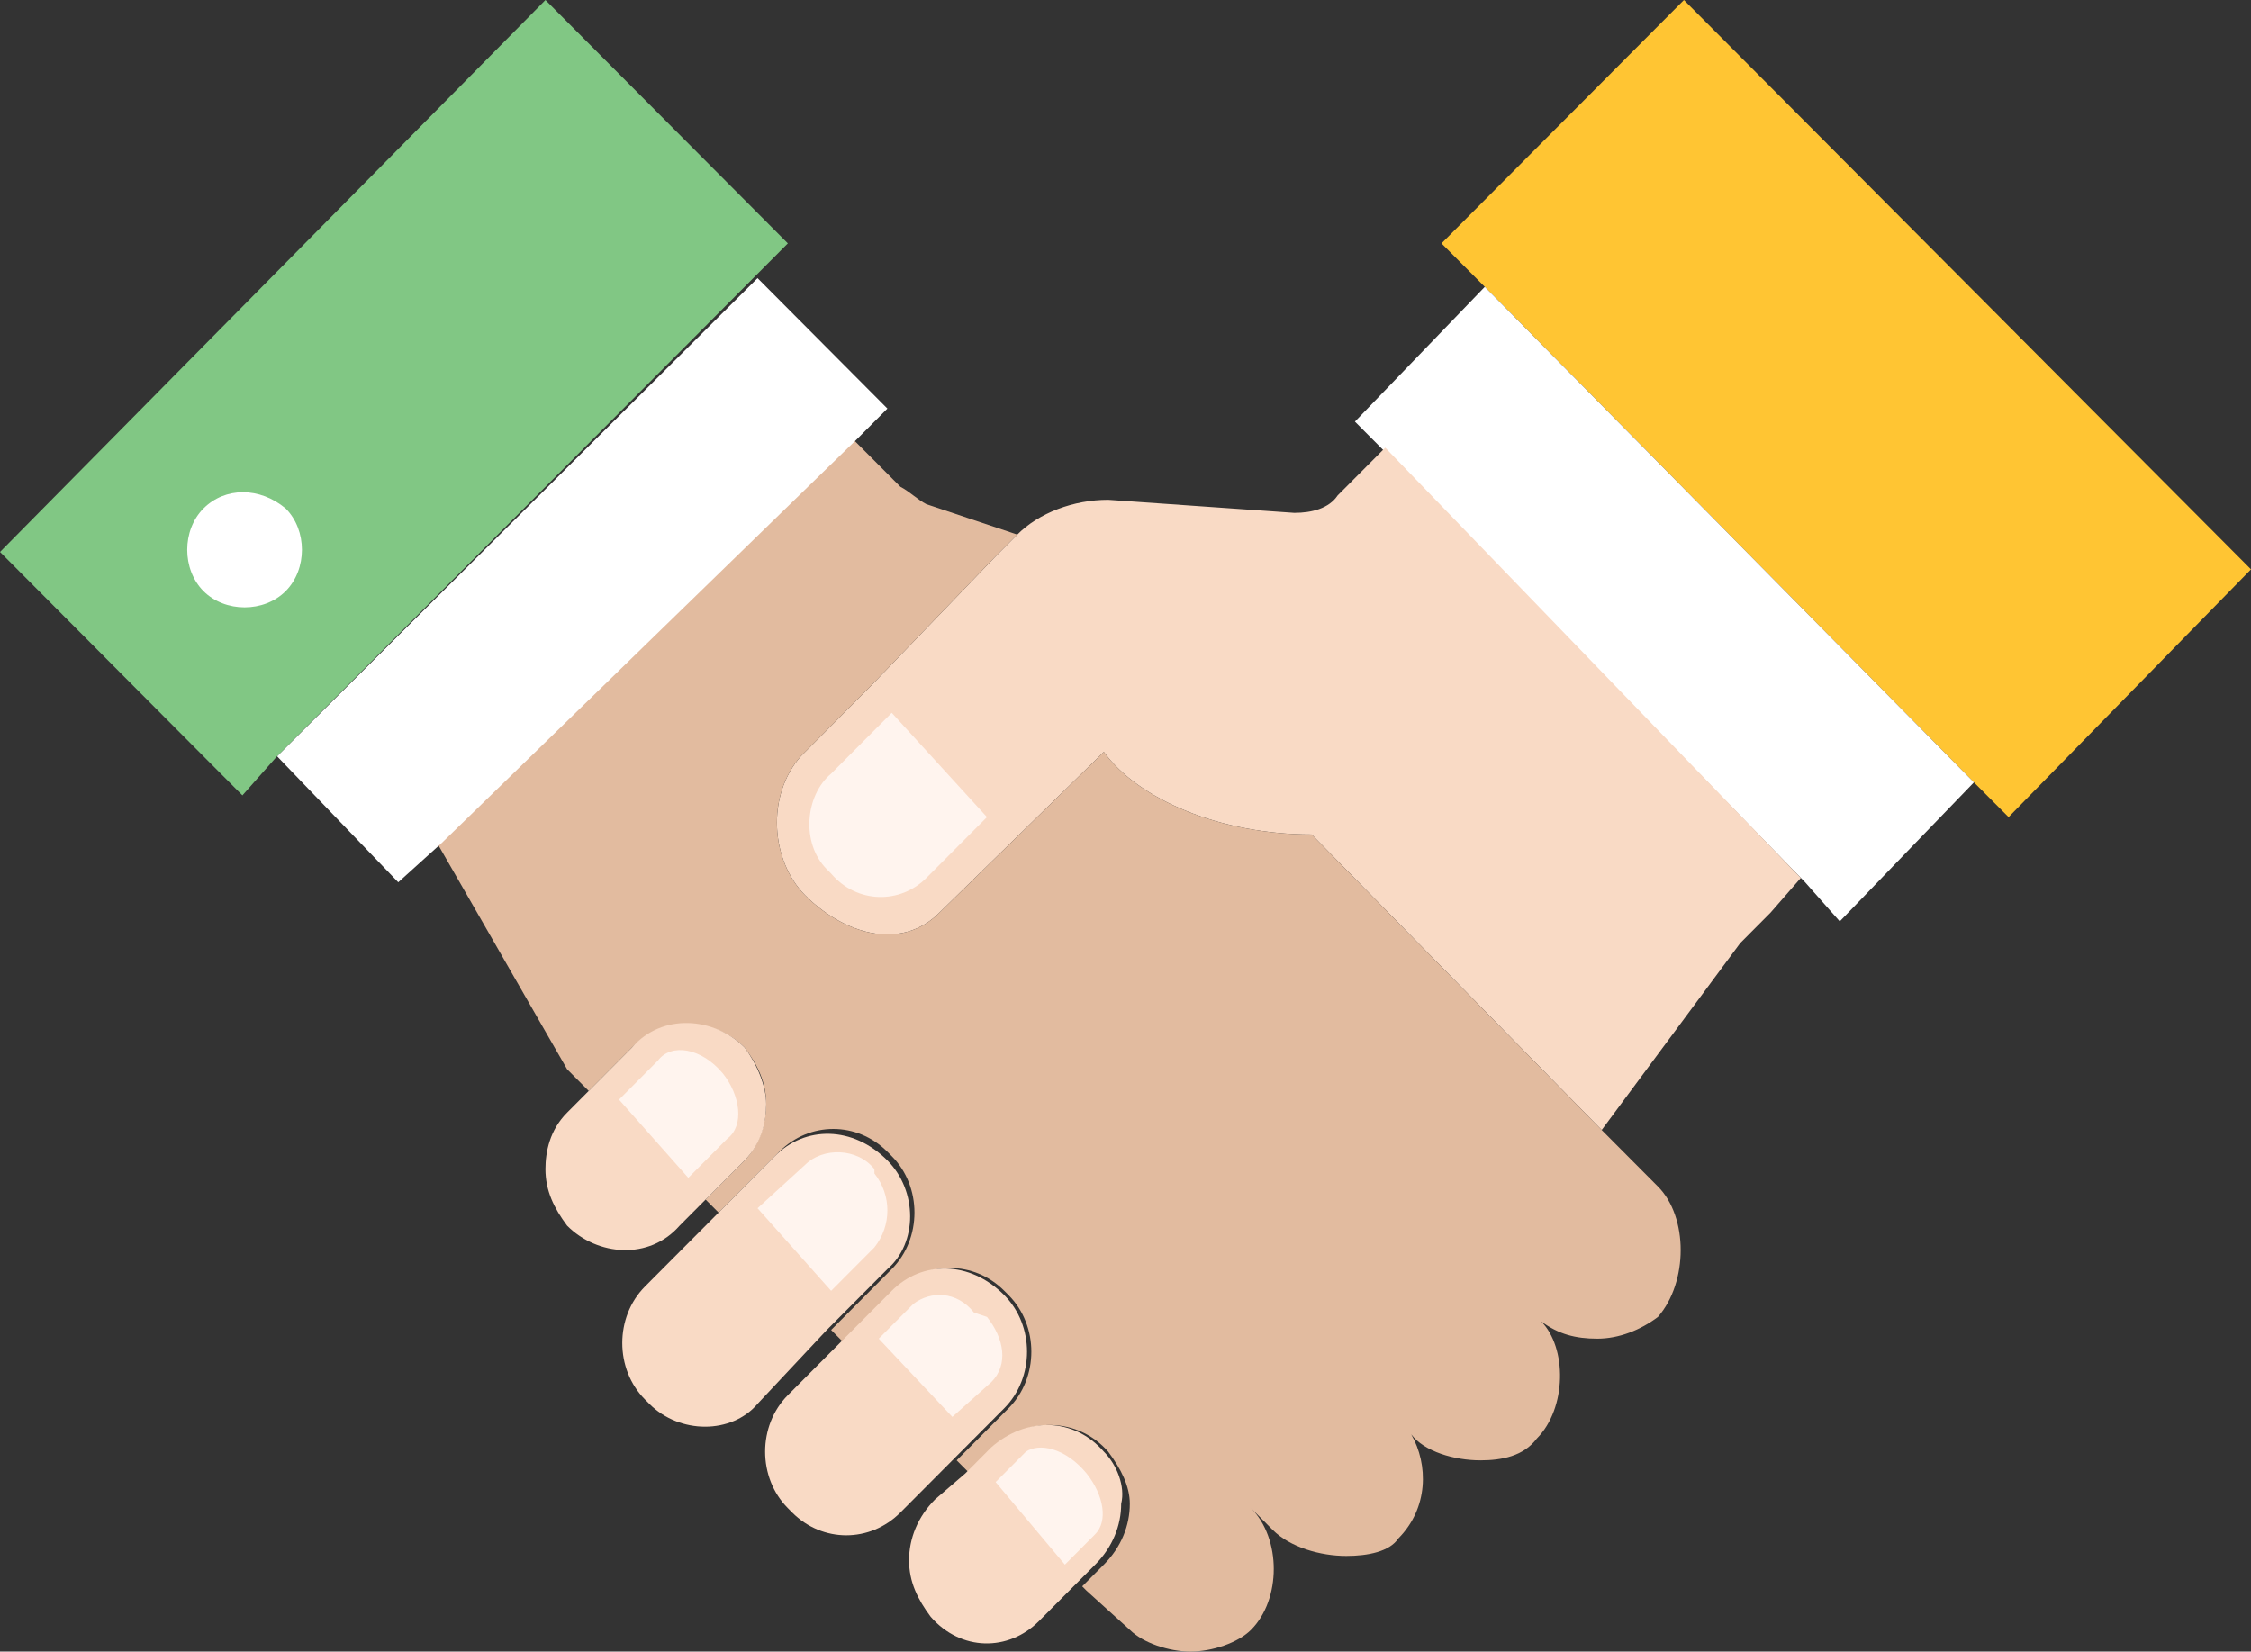 <?xml version="1.0" encoding="UTF-8" standalone="no"?>
<svg width="139px" height="102px" viewBox="0 0 139 102" version="1.1" xmlns="http://www.w3.org/2000/svg" xmlns:xlink="http://www.w3.org/1999/xlink">
    <rect x="0" y="0" width="139" height="102" fill="#333333" stroke="none"/>
    <!-- Generator: Sketch 41.1 (35376) - http://www.bohemiancoding.com/sketch -->
    <title>handshake-flat</title>
    <desc>Created with Sketch.</desc>
    <defs></defs>
    <g id="Page-1" stroke="none" stroke-width="1" fill="none" fill-rule="evenodd">
        <g id="(New-index)" transform="translate(-1006, -680)">
            <g id="handshake-flat" transform="translate(1006, 680)">
                <g id="Layer_1">
                    <g id="Group">
                        <polygon id="Shape" fill="#FFC533" points="121.892 48.316 91.687 17.716 89.013 15.032 103.983 0 139 35.163 124.031 50.463"></polygon>
                        <polygon id="Shape" fill="#FFFFFF" points="91.687 17.716 121.892 48.316 113.606 56.905 111.467 54.489 85.538 27.916 83.667 26.037"></polygon>
                        <path d="M53.729,42.411 L61.481,34.358 L62.817,33.016 C64.154,31.674 66.292,30.868 68.431,30.868 L79.925,31.674 C80.994,31.674 82.063,31.405 82.598,30.6 L85.538,27.647 L111.2,54.221 L109.329,56.368 C108.794,56.905 107.992,57.711 107.458,58.247 L98.904,69.789 L98.904,69.789 L80.994,51.537 C75.381,51.537 70.302,49.389 68.163,46.437 L68.163,46.437 L58.006,56.368 C57.204,57.174 56.135,57.711 54.798,57.711 C52.927,57.711 51.056,56.637 49.719,55.295 C47.581,53.147 47.313,49.121 49.452,46.705 L53.729,42.411 L53.729,42.411 Z" id="Shape" fill="#F9DAC5"></path>
                        <path d="M102.379,73.279 L98.904,69.789 L80.994,51.537 C75.381,51.537 70.302,49.389 68.163,46.437 L68.163,46.437 L58.006,56.368 C57.204,57.174 56.135,57.711 54.798,57.711 C52.927,57.711 51.056,56.637 49.719,55.295 C47.581,53.147 47.313,49.121 49.452,46.705 L53.729,42.411 L61.481,34.358 L62.817,33.016 L57.204,31.137 C56.669,30.868 56.135,30.332 55.6,30.063 L52.66,27.111 L26.998,52.074 L35.017,66.032 L36.354,67.374 L39.027,64.689 C40.898,62.811 44.106,62.811 45.977,64.689 C46.779,65.763 47.313,66.837 47.313,68.179 C47.313,69.521 46.779,70.863 45.977,71.668 L43.571,74.084 L44.373,74.889 L48.115,71.132 C49.987,69.253 52.927,69.253 54.798,71.132 L55.065,71.4 C56.937,73.279 56.937,76.5 55.065,78.379 L51.323,82.137 L52.125,82.942 L55.333,79.721 C57.204,77.842 60.144,77.842 62.015,79.721 L62.283,79.989 C64.154,81.868 64.154,85.089 62.283,86.968 L59.075,90.189 L59.877,90.995 L61.481,89.384 C63.352,87.505 66.56,87.505 68.431,89.653 C69.233,90.726 69.767,91.8 69.767,92.874 C69.767,94.216 69.233,95.558 68.163,96.632 L66.827,97.974 L67.094,98.242 L69.767,100.658 C70.569,101.463 72.173,102 73.51,102 C74.846,102 76.45,101.463 77.252,100.658 C79.123,98.779 79.123,95.021 77.252,93.142 L77.252,93.142 L78.588,94.484 C79.658,95.558 81.529,96.095 83.133,96.095 C84.469,96.095 85.806,95.826 86.34,95.021 C88.212,93.142 88.212,90.458 87.142,88.579 C87.944,89.653 89.815,90.189 91.419,90.189 C92.756,90.189 94.092,89.921 94.894,88.847 C96.765,86.968 96.765,83.211 95.162,81.6 L95.162,81.6 C96.231,82.405 97.3,82.674 98.637,82.674 C99.973,82.674 101.31,82.137 102.379,81.332 C104.25,79.184 104.25,75.158 102.379,73.279 L102.379,73.279 Z" id="Shape" fill="#E2BB9F"></path>
                        <path d="M68.163,89.653 C66.292,87.505 63.352,87.505 61.213,89.384 L59.61,90.995 L57.738,92.605 C56.669,93.679 56.135,95.021 56.135,96.363 C56.135,97.705 56.669,98.779 57.471,99.853 C59.342,102 62.283,102 64.154,100.121 L66.292,97.974 L67.629,96.632 C68.698,95.558 69.233,94.216 69.233,92.874 C69.5,91.8 68.965,90.458 68.163,89.653 L68.163,89.653 Z" id="Shape" fill="#F9DAC5"></path>
                        <path d="M55.065,44.021 L60.946,50.463 L57.204,54.221 C55.6,55.832 52.927,55.832 51.323,53.953 L51.056,53.684 C49.452,52.074 49.719,49.121 51.323,47.779 L55.065,44.021 L55.065,44.021 Z" id="Shape" fill="#FFF4EE"></path>
                        <path d="M62.015,79.989 L62.015,79.989 C59.877,77.842 56.937,77.842 55.065,79.721 L51.858,82.942 L48.65,86.163 C46.779,88.042 46.779,91.263 48.65,93.142 L48.917,93.411 C50.788,95.289 53.729,95.289 55.6,93.411 L58.808,90.189 L62.015,86.968 C63.887,85.089 63.887,81.868 62.015,79.989 L62.015,79.989 Z" id="Shape" fill="#F9DAC5"></path>
                        <polygon id="Shape" fill="#FFFFFF" points="54.798 25.232 52.927 27.111 27.265 52.074 24.592 54.489 17.108 46.705 46.779 17.179"></polygon>
                        <path d="M54.798,71.668 L54.798,71.668 C52.66,69.521 49.719,69.521 47.848,71.4 L44.106,75.158 L39.829,79.453 C37.958,81.332 37.958,84.553 39.829,86.432 L40.096,86.7 C41.967,88.579 45.175,88.579 46.779,86.7 L51.056,82.137 L54.798,78.379 C56.669,76.768 56.669,73.547 54.798,71.668 L54.798,71.668 Z" id="Shape" fill="#F9DAC5"></path>
                        <polygon id="Shape" fill="#81C784" points="17.108 46.705 14.969 49.121 0 34.089 33.681 0 48.65 15.032 46.512 17.179"></polygon>
                        <path d="M45.977,64.689 C44.106,62.811 40.898,62.542 39.027,64.689 L36.354,67.374 L35.017,68.716 C33.948,69.789 33.681,71.132 33.681,72.205 C33.681,73.547 34.215,74.621 35.017,75.695 C36.888,77.574 40.096,77.842 41.967,75.695 L43.571,74.084 L45.977,71.668 C47.046,70.595 47.313,69.253 47.313,68.179 C47.313,67.105 46.779,65.763 45.977,64.689 L45.977,64.689 Z" id="Shape" fill="#F9DAC5"></path>
                        <path d="M17.642,31.405 C18.979,32.747 18.979,35.163 17.642,36.505 C16.306,37.847 13.9,37.847 12.563,36.505 C11.227,35.163 11.227,32.747 12.563,31.405 C13.9,30.063 16.038,30.063 17.642,31.405 L17.642,31.405 Z" id="Shape" fill="#FFFFFF"></path>
                        <path d="M44.64,66.3 C45.71,67.642 45.977,69.521 44.908,70.326 L42.502,72.742 L38.225,67.911 L40.631,65.495 C41.433,64.421 43.304,64.689 44.64,66.3 L44.64,66.3 L44.64,66.3 Z" id="Shape" fill="#FFF4EE"></path>
                        <path d="M67.094,90.995 C68.163,92.337 68.431,93.947 67.629,94.753 L65.758,96.632 L61.481,91.532 L63.352,89.653 C64.154,89.116 65.758,89.384 67.094,90.995 L67.094,90.995 L67.094,90.995 Z" id="Shape" fill="#FFF4EE"></path>
                        <path d="M60.946,81.332 C62.015,82.674 62.283,84.284 61.213,85.358 L58.808,87.505 L54.263,82.674 L56.402,80.526 C57.471,79.721 59.075,79.721 60.144,81.063 L60.946,81.332 L60.946,81.332 Z" id="Shape" fill="#FFF4EE"></path>
                        <path d="M53.996,72.474 C55.065,73.816 55.065,75.695 53.996,77.037 L51.323,79.721 L46.779,74.621 L49.719,71.937 C50.788,70.863 52.927,70.863 53.996,72.205 L53.996,72.474 L53.996,72.474 Z" id="Shape" fill="#FFF4EE"></path>
                    </g>
                </g>
            </g>
        </g>
    </g>
</svg>